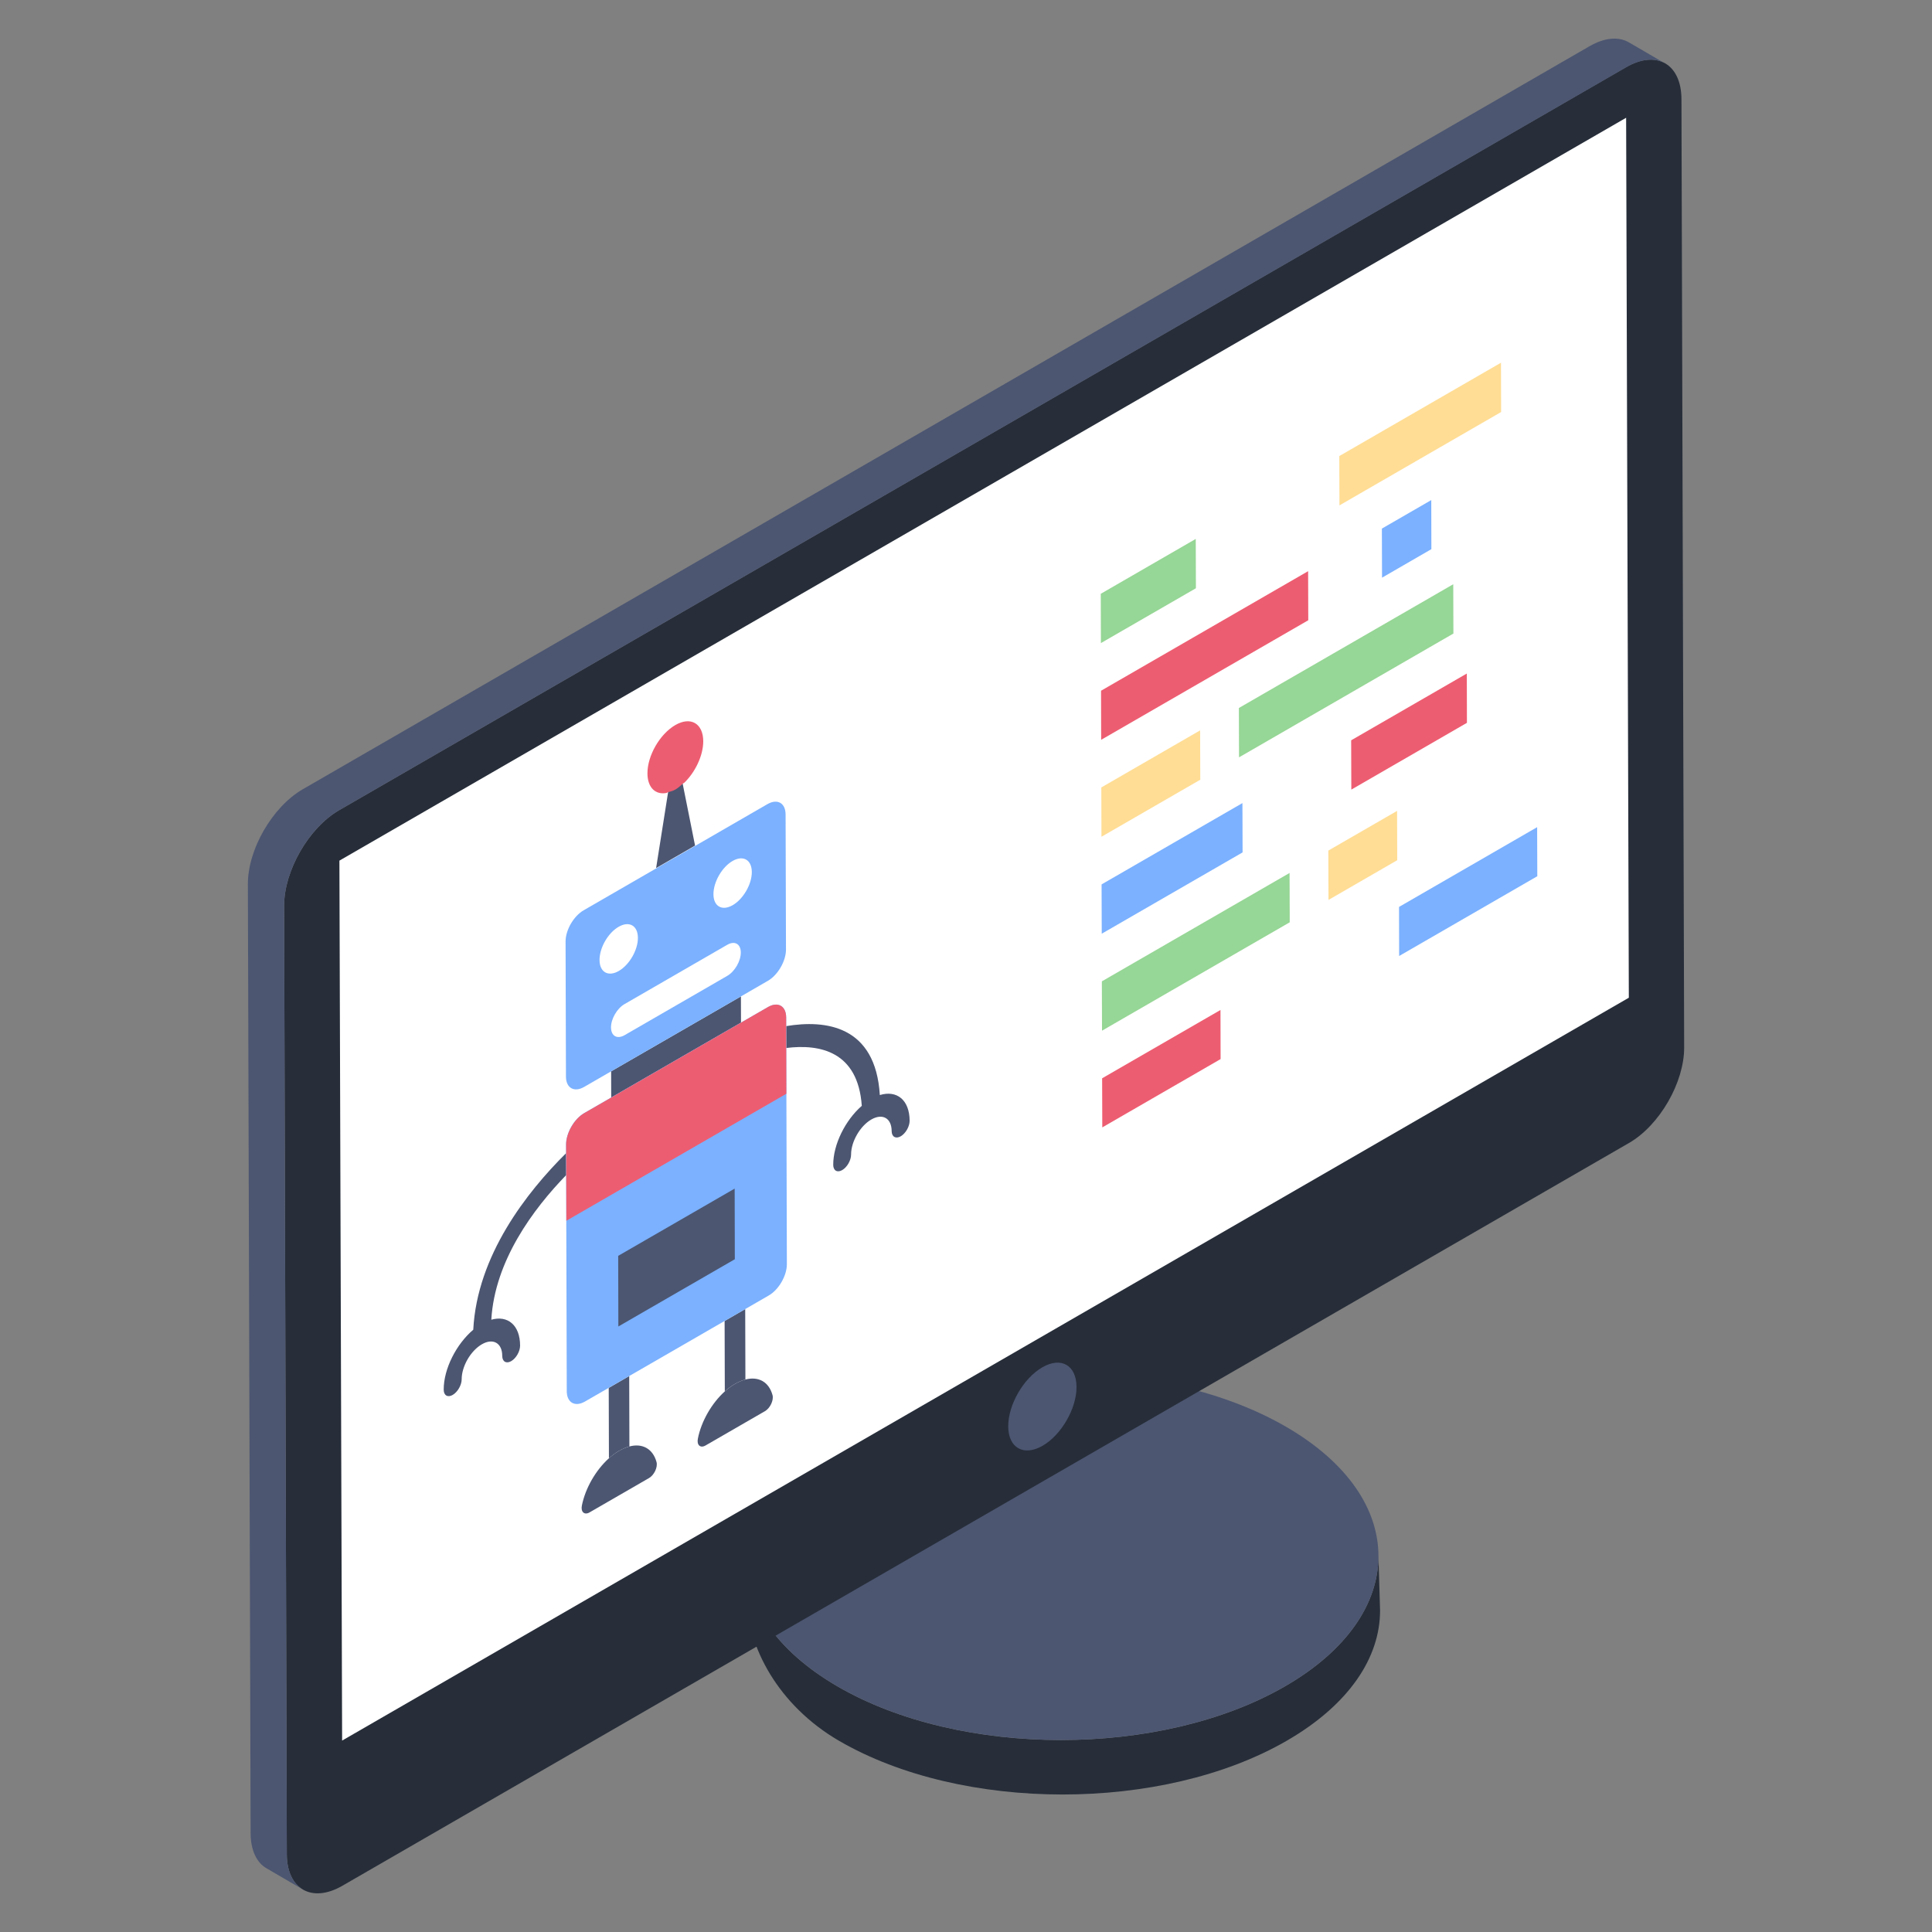 <svg xmlns="http://www.w3.org/2000/svg" enable-background="new 0 0 50 50" viewBox="0 0 50 50"><rect x="0" y="0" width="50" height="50" fill="#808080" stroke="none"/><g enable-background="new"><path fill="#272E3A" d="M19.292,40.31l0.042,1.079c0.003,1.206,0.796,2.742,2.38,3.663
										c3.188,1.853,8.375,1.853,11.584,0c1.615-0.932,2.422-2.156,2.418-3.378l-0.042-1.41
										c0.003,1.222-0.803,2.446-2.418,3.378c-3.209,1.853-8.396,1.853-11.584-0
										C20.088,42.721,19.295,41.516,19.292,40.31z"/><path fill="#4C5671" d="M21.71,36.931c3.21-1.853,8.395-1.853,11.584,0
									c3.188,1.853,3.172,4.857-0.038,6.71c-3.209,1.853-8.396,1.853-11.584-0
									C18.483,41.788,18.501,38.784,21.71,36.931z"/></g><g enable-background="new"><path fill="#272E3A" d="M42.08,1.74c0.793-0.458,1.433-0.086,1.436,0.826l0.07,24.543
							c0.003,0.904-0.634,2.013-1.427,2.471L8.858,48.805c-0.787,0.454-1.433,0.086-1.436-0.818
							L7.353,23.444c-0.003-0.911,0.64-2.024,1.427-2.478L42.08,1.74z"/><polygon fill="#FFF" points="42.084 3.048 42.154 25.821 8.854 45.046 8.784 22.273"/><path fill="#4C5671" d="M6.415,22.897l0.071,24.547c0,0.444,0.162,0.768,0.414,0.909l0.937,0.546
							c-0.252-0.151-0.414-0.464-0.414-0.909L7.352,23.443c0-0.909,0.636-2.02,1.424-2.474
							l33.306-19.226c0.394-0.232,0.757-0.252,1.01-0.101l-0.937-0.546
							c-0.263-0.151-0.616-0.131-1.02,0.101L7.839,20.424C7.051,20.878,6.405,21.988,6.415,22.897z"/></g><path fill="#4C5671" d="M26.976,35.386c-0.486,0.28-0.885,0.965-0.883,1.53
					c0.002,0.558,0.403,0.781,0.889,0.5c0.486-0.28,0.879-0.962,0.878-1.52
					C27.858,35.331,27.461,35.105,26.976,35.386z"/><g><polygon fill="#ED5D71" points="37.961 17.431 37.964 18.707 34.972 20.435 34.968 19.159"/><g enable-background="new"><polygon fill="#96D696" points="37.61 15.12 37.614 16.396 32.066 19.6 32.062 18.323"/><polygon fill="#ED5D71" points="33.854 14.782 33.858 16.052 28.498 19.146 28.495 17.876"/><polygon fill="#96D696" points="30.946 13.947 30.95 15.224 28.491 16.643 28.488 15.367"/></g><polygon fill="#FFDD94" points="38.845 9.387 38.849 10.663 34.665 13.079 34.661 11.803"/><polygon fill="#7BB1FF" points="37.041 12.942 37.044 14.212 35.767 14.95 35.763 13.68"/><polygon fill="#FFDD94" points="31.059 18.902 31.063 20.179 28.506 21.655 28.502 20.379"/><polygon fill="#ED5D71" points="31.586 26.138 31.589 27.409 28.527 29.177 28.523 27.906"/><polygon fill="#96D696" points="33.374 22.592 33.378 23.869 28.52 26.674 28.516 25.397"/><polygon fill="#7BB1FF" points="32.154 20.784 32.158 22.06 28.513 24.164 28.509 22.888"/><polygon fill="#FFDD94" points="36.156 20.986 36.16 22.262 34.381 23.29 34.377 22.013"/><polygon fill="#7BB1FF" points="39.781 21.407 39.785 22.677 36.21 24.741 36.207 23.471"/></g><g><polygon fill="#4C5671" points="19.175 25.787 19.177 26.466 15.818 28.405 15.816 27.726"/><path fill="#4C5671" d="M20.346 26.556c1.014-.169 2.313-.021 2.424 1.784.437-.134.769.124.771.665 0.0.148-.102.328-.23.402s-.234.014-.235-.134c-.001-.335-.236-.468-.527-.3-.288.166-.524.572-.523.907 0.0.148-.102.328-.23.402-.128.074-.232.012-.232-.136-.002-.528.314-1.157.739-1.527-.098-1.418-1.097-1.604-1.954-1.497L20.346 26.556zM14.652 29.843l.002.567c-.855.881-1.849 2.217-1.939 3.744.426-.121.744.142.745.67 0.0.148-.102.328-.23.402s-.232.012-.232-.136c-.001-.335-.239-.467-.527-.3-.291.168-.524.572-.523.907 0.0.148-.105.33-.233.404-.128.074-.232.012-.232-.136-.002-.541.328-1.181.765-1.552C12.347 32.488 13.64 30.845 14.652 29.843zM19.02 35.816c.094-.054.185-.092.271-.114.341-.089.609.063.702.404.035.131-.062.338-.196.415l-1.538.888c-.134.077-.232-.011-.198-.178.088-.448.358-.917.697-1.222C18.842 35.934 18.93 35.868 19.02 35.816z"/><path fill="#4C5671" d="M19.286 33.879l.005 1.823c-.086.022-.177.06-.271.114-.091.052-.179.118-.262.193l-.005-1.822L19.286 33.879zM16.284 35.612l.005 1.822c-.085.022-.175.06-.268.114-.091.052-.179.118-.262.193l-.005-1.822L16.284 35.612z"/><path fill="#7BB1FF" d="M19.876,26.062c0.257-0.148,0.469-0.028,0.47,0.271l0.018,6.385
					c0.001,0.295-0.21,0.66-0.467,0.808l-0.611,0.353l-0.534,0.308l-2.469,1.425l-0.531,0.306
					l-0.614,0.354c-0.257,0.148-0.469,0.028-0.47-0.268l-0.016-5.595l-0.002-0.567l-0.001-0.223
					c-0.001-0.298,0.21-0.663,0.467-0.811L19.876,26.062z"/><path fill="#ED5D71" d="M20.346,26.333c-0.001-0.298-0.213-0.419-0.47-0.271l-4.758,2.747
					c-0.257,0.149-0.467,0.513-0.467,0.812l0.001,0.223l0.002,0.567l0.003,1.182l5.694-3.287
					L20.346,26.333z"/><path fill="#FFF" d="M18.819 24.451c.194-.112.352-.022.352.197.001.223-.156.494-.35.606l-2.657 1.534c-.194.112-.352.022-.352-.201-.001-.22.156-.491.35-.603L18.819 24.451zM16.011 23.984c.274-.158.497-.031.498.287.001.315-.221.699-.495.857-.274.158-.497.031-.498-.284C15.515 24.526 15.737 24.142 16.011 23.984zM18.959 22.282c.274-.158.497-.031.498.287.001.315-.221.699-.495.857-.274.158-.497.031-.498-.284C18.463 22.824 18.685 22.44 18.959 22.282z"/><path fill="#4C5671" d="M17.621,20.048l0.001,0.007l0.366,1.829l-1.008,0.582l0.355-2.246l0.001-0.008
					c0.048-0.014,0.092-0.021,0.145-0.051C17.529,20.133,17.573,20.089,17.621,20.048z"/><path fill="#ED5D71" d="M17.478,18.764c0.398-0.23,0.72-0.04,0.722,0.418
						c0.001,0.373-0.212,0.816-0.507,1.091l-0.002-0.01c-0.071,0.062-0.137,0.127-0.208,0.168
						c-0.077,0.045-0.143,0.055-0.214,0.076l-0.002,0.011c-0.297,0.066-0.51-0.13-0.511-0.502
						C16.754,19.559,17.074,18.998,17.478,18.764z"/><path fill="#7BB1FF" d="M19.861,20.811c0.257-0.148,0.469-0.031,0.47,0.268l0.01,3.496
					c0.001,0.295-0.21,0.66-0.467,0.808l-0.699,0.404l-3.359,1.939l-0.699,0.404
					c-0.257,0.148-0.469,0.028-0.47-0.267l-0.01-3.496c-0.001-0.298,0.21-0.66,0.467-0.808
					L19.861,20.811z M18.822,25.255c0.194-0.112,0.351-0.383,0.35-0.606
					c-0.001-0.22-0.158-0.31-0.352-0.197l-2.657,1.534c-0.194,0.112-0.351,0.383-0.35,0.603
					c0.001,0.223,0.158,0.313,0.352,0.201L18.822,25.255 M18.962,23.426
					c0.274-0.158,0.496-0.543,0.495-0.857c-0.001-0.318-0.224-0.445-0.498-0.287
					c-0.274,0.158-0.496,0.543-0.495,0.861C18.465,23.457,18.688,23.584,18.962,23.426 M15.516,24.845
					c0.001,0.315,0.224,0.442,0.498,0.284c0.274-0.158,0.496-0.543,0.495-0.857
					c-0.001-0.318-0.224-0.445-0.498-0.287C15.737,24.142,15.515,24.526,15.516,24.845"/><g><path fill="#4C5671" d="M16.021,37.548c0.093-0.054,0.183-0.091,0.268-0.114
					c0.341-0.09,0.609,0.064,0.702,0.404c0.035,0.131-0.059,0.336-0.196,0.415l-1.538,0.888
					c-0.131,0.076-0.232-0.011-0.198-0.178c0.09-0.45,0.361-0.919,0.7-1.223
					C15.842,37.665,15.93,37.6,16.021,37.548z"/></g><g><polygon fill="#4C5671" points="19.013 30.761 19.017 32.589 16.003 34.329 15.999 32.501"/></g></g></svg>